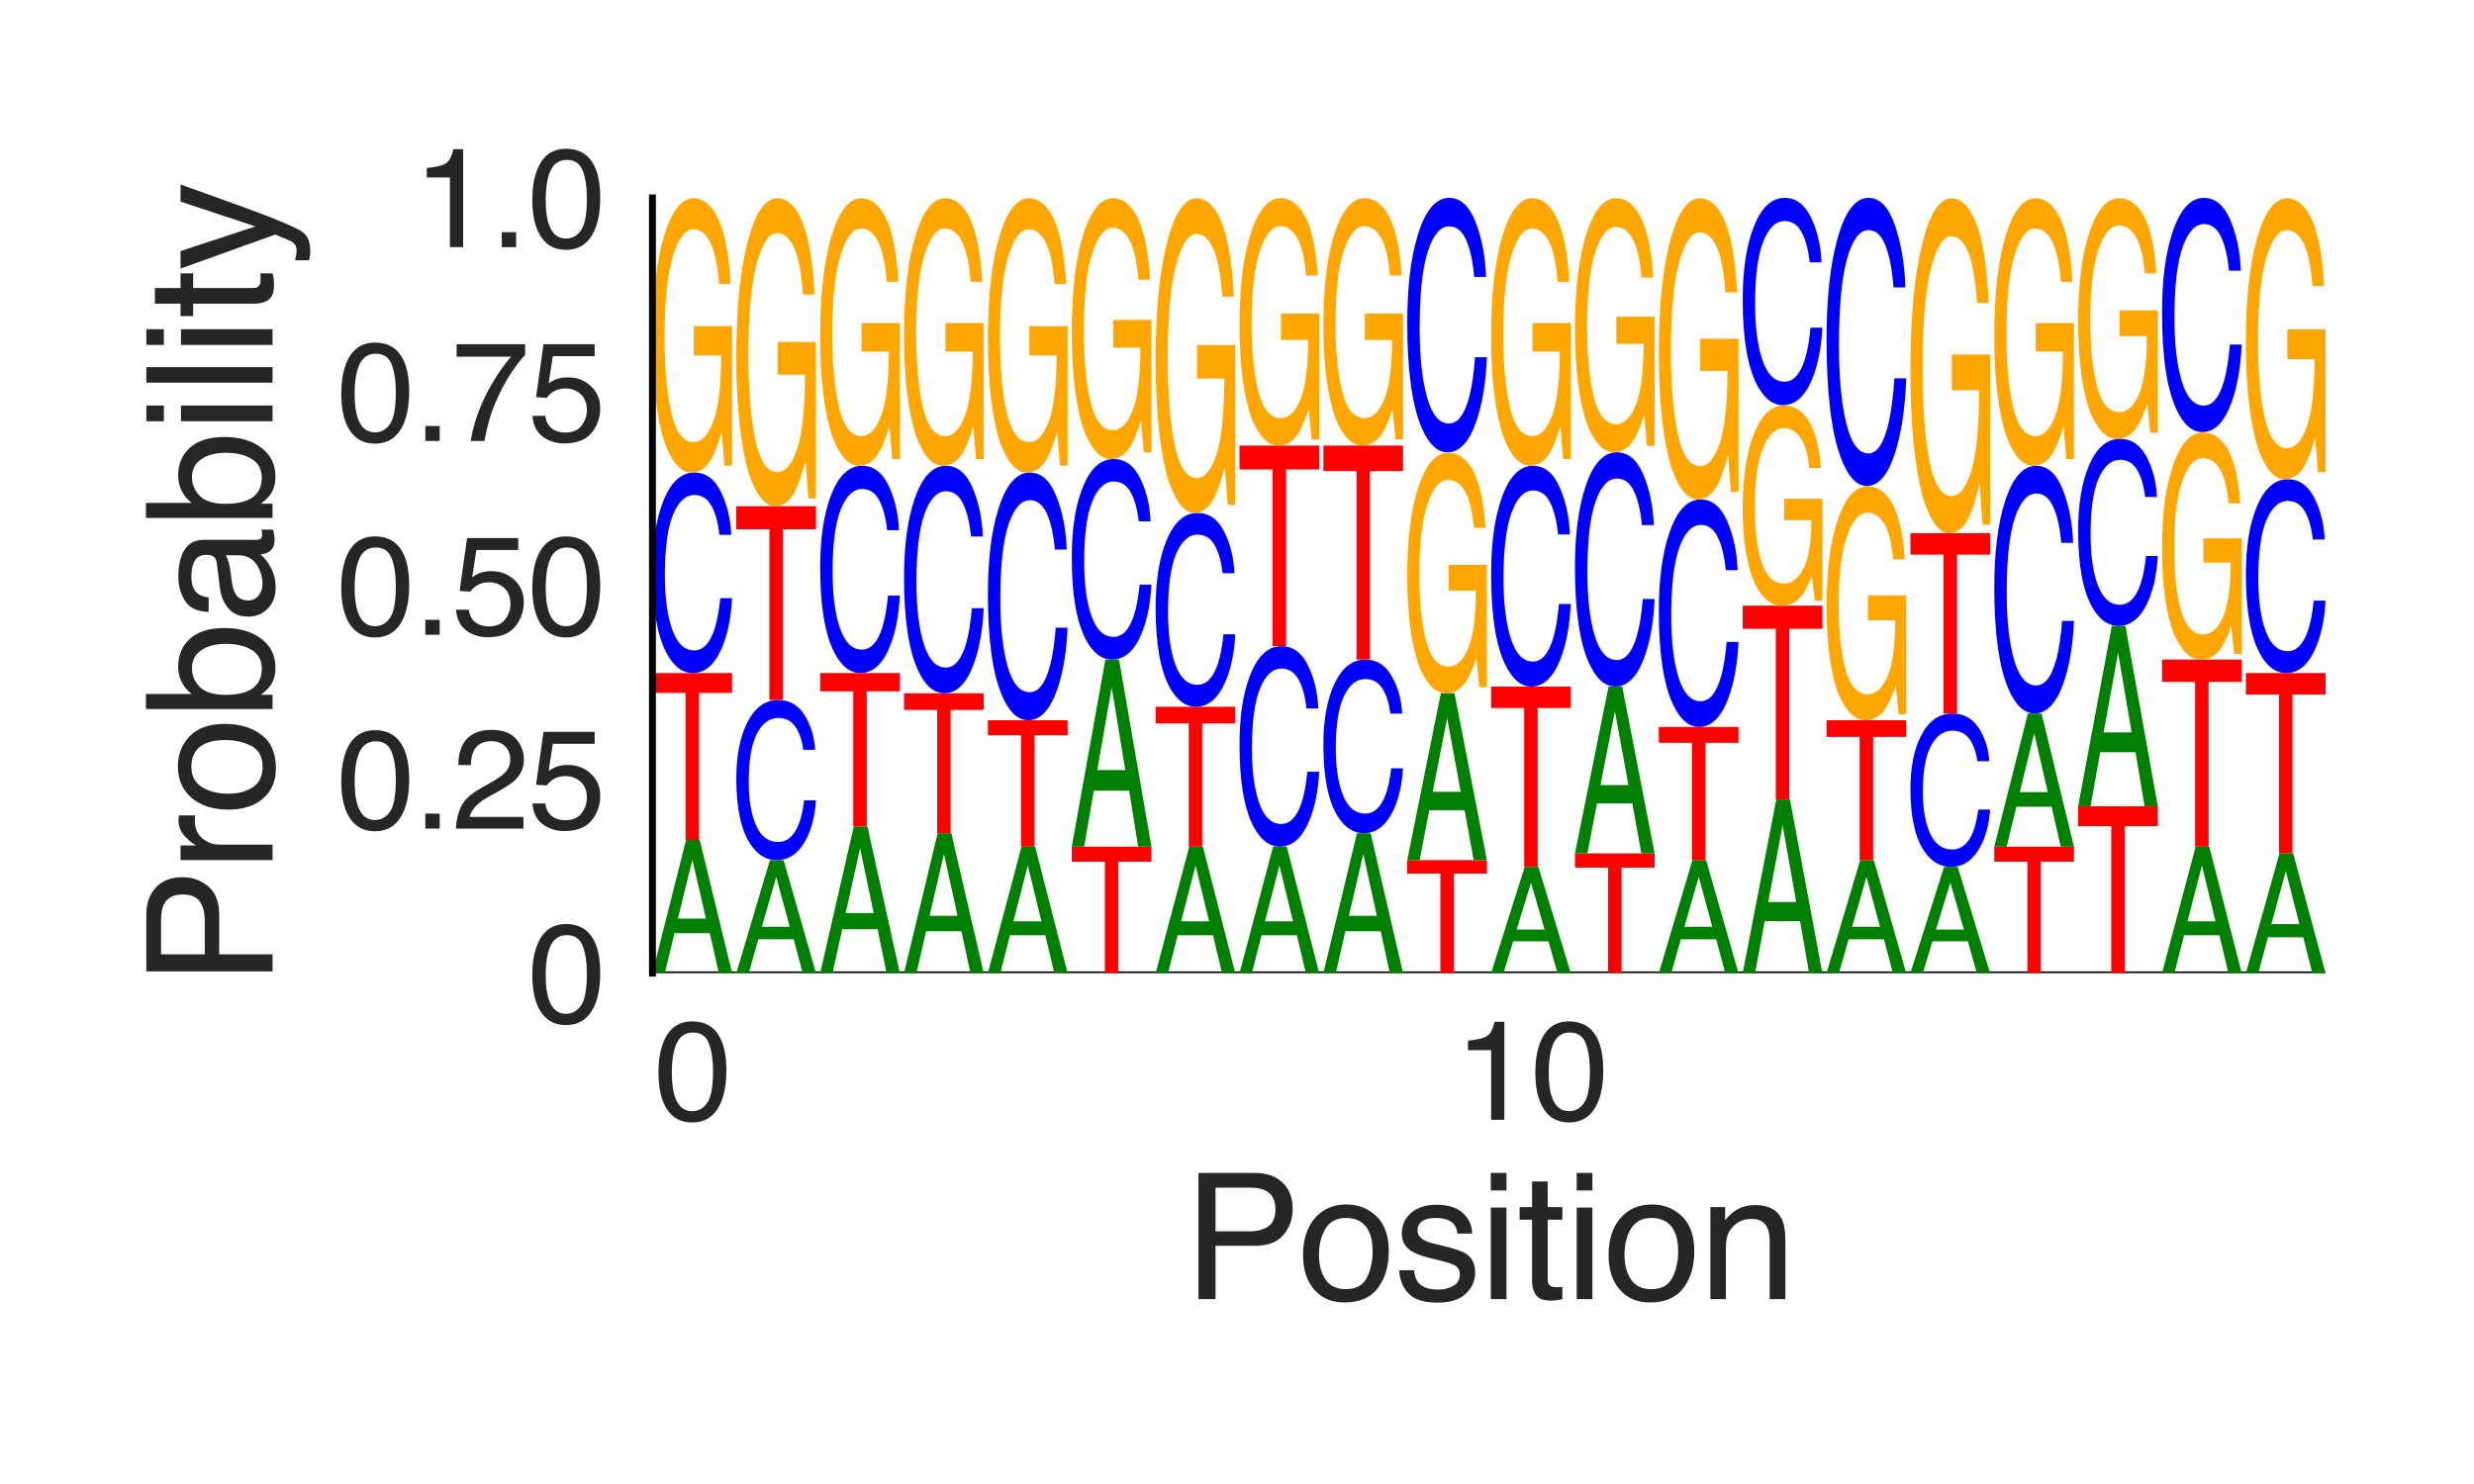 <?xml version="1.0" encoding="utf-8" standalone="no"?>
<!DOCTYPE svg PUBLIC "-//W3C//DTD SVG 1.1//EN"
  "http://www.w3.org/Graphics/SVG/1.1/DTD/svg11.dtd">
<svg height="216pt" version="1.1" viewBox="0 0 360 216" width="360pt" xmlns="http://www.w3.org/2000/svg" xmlns:xlink="http://www.w3.org/1999/xlink">
 <defs>
  <style type="text/css">*{stroke-linecap:butt;stroke-linejoin:round;}</style>
 </defs>
 <g id="figure_1">
  <g id="patch_1">
   <path d="M 0 216 
L 360 216 
L 360 0 
L 0 0 
z
" style="fill:#ffffff;"/>
  </g>
  <g id="axes_1">
   <g id="patch_2">
    <path d="M 94.94 141.64 
L 338.4 141.64 
L 338.4 28.8 
L 94.94 28.8 
z
" style="fill:#ffffff;"/>
   </g>
   <g id="line2d_1">
    <path clip-path="url(#pa271cf7aff)" d="M 94.94 141.64 
L 338.4 141.64 
" style="fill:none;stroke:#000000;stroke-linecap:round;stroke-width:0.5;"/>
   </g>
   <g id="patch_3">
    <path clip-path="url(#pa271cf7aff)" d="M 102.722 133.698 
L 100.749 125.135 
L 98.653 133.698 
L 102.722 133.698 
z
M 99.83 122.255 
L 101.819 122.255 
L 106.533 141.64 
L 104.603 141.64 
L 103.288 135.834 
L 98.149 135.834 
L 96.743 141.64 
L 94.94 141.64 
L 99.83 122.255 
z
M 100.741 122.255 
L 100.741 122.255 
z
" style="fill:#008000;"/>
   </g>
   <g id="patch_4">
    <path clip-path="url(#pa271cf7aff)" d="M 106.533 97.967 
L 106.533 100.861 
L 101.719 100.861 
L 101.719 122.255 
L 99.755 122.255 
L 99.755 100.861 
L 94.94 100.861 
L 94.94 97.967 
L 106.533 97.967 
z
" style="fill:#ff0000;"/>
   </g>
   <g id="patch_5">
    <path clip-path="url(#pa271cf7aff)" d="M 101.036 68.777 
Q 103.518 68.777 104.888 71.554 
Q 106.257 74.325 106.408 77.851 
L 104.683 77.851 
Q 104.389 75.176 103.513 73.613 
Q 102.636 72.043 101.053 72.043 
Q 99.122 72.043 97.935 74.923 
Q 96.748 77.796 96.748 83.737 
Q 96.748 88.609 97.818 91.64 
Q 98.892 94.665 101.019 94.665 
Q 102.974 94.665 103.999 91.477 
Q 104.54 89.799 104.808 87.058 
L 106.533 87.058 
Q 106.303 91.435 105.004 94.399 
Q 103.447 97.967 100.805 97.967 
Q 98.527 97.967 96.979 95.039 
Q 94.94 91.175 94.94 83.097 
Q 94.94 76.969 96.472 73.045 
Q 98.126 68.777 101.036 68.777 
z
M 100.68 68.777 
L 100.68 68.777 
z
" style="fill:#0000ff;"/>
   </g>
   <g id="patch_6">
    <path clip-path="url(#pa271cf7aff)" d="M 100.919 28.858 
Q 102.708 28.858 104.012 30.924 
Q 105.903 33.89 106.326 41.327 
L 104.626 41.327 
Q 104.314 37.17 103.338 35.27 
Q 102.362 33.369 100.875 33.369 
Q 99.114 33.369 97.909 37.327 
Q 96.704 41.277 96.704 49.102 
Q 96.704 55.862 97.696 60.109 
Q 98.691 64.356 100.936 64.356 
Q 102.655 64.356 103.783 61.381 
Q 104.911 58.398 104.936 51.73 
L 100.963 51.73 
L 100.963 47.475 
L 106.533 47.475 
L 106.533 67.769 
L 105.428 67.769 
L 105.013 62.885 
Q 104.142 65.752 103.468 66.868 
Q 102.334 68.777 100.59 68.777 
Q 98.337 68.777 96.712 64.414 
Q 94.94 58.935 94.94 49.383 
Q 94.94 39.856 96.668 34.229 
Q 98.31 28.858 100.919 28.858 
z
M 100.634 28.8 
L 100.634 28.8 
z
" style="fill:#ffa600;"/>
   </g>
   <g id="patch_7">
    <path clip-path="url(#pa271cf7aff)" d="M 114.925 134.903 
L 112.953 127.639 
L 110.856 134.903 
L 114.925 134.903 
z
M 112.033 125.197 
L 114.023 125.197 
L 118.737 141.64 
L 116.807 141.64 
L 115.491 136.715 
L 110.352 136.715 
L 108.946 141.64 
L 107.144 141.64 
L 112.033 125.197 
z
M 112.944 125.197 
L 112.944 125.197 
z
" style="fill:#008000;"/>
   </g>
   <g id="patch_8">
    <path clip-path="url(#pa271cf7aff)" d="M 113.239 101.889 
Q 115.722 101.889 117.091 104.107 
Q 118.461 106.32 118.612 109.135 
L 116.886 109.135 
Q 116.593 106.999 115.716 105.751 
Q 114.839 104.497 113.256 104.497 
Q 111.326 104.497 110.139 106.797 
Q 108.951 109.091 108.951 113.835 
Q 108.951 117.725 110.022 120.145 
Q 111.095 122.56 113.222 122.56 
Q 115.178 122.56 116.203 120.015 
Q 116.744 118.675 117.012 116.486 
L 118.737 116.486 
Q 118.506 119.981 117.208 122.348 
Q 115.651 125.197 113.009 125.197 
Q 110.731 125.197 109.182 122.859 
Q 107.144 119.774 107.144 113.324 
Q 107.144 108.431 108.675 105.298 
Q 110.329 101.889 113.239 101.889 
z
M 112.883 101.889 
L 112.883 101.889 
z
" style="fill:#0000ff;"/>
   </g>
   <g id="patch_9">
    <path clip-path="url(#pa271cf7aff)" d="M 118.737 73.679 
L 118.737 77.041 
L 113.922 77.041 
L 113.922 101.889 
L 111.958 101.889 
L 111.958 77.041 
L 107.144 77.041 
L 107.144 73.679 
L 118.737 73.679 
z
" style="fill:#ff0000;"/>
   </g>
   <g id="patch_10">
    <path clip-path="url(#pa271cf7aff)" d="M 113.123 28.865 
Q 114.911 28.865 116.216 31.184 
Q 118.107 34.514 118.53 42.863 
L 116.829 42.863 
Q 116.517 38.197 115.541 36.063 
Q 114.566 33.93 113.078 33.93 
Q 111.318 33.93 110.112 38.373 
Q 108.907 42.807 108.907 51.592 
Q 108.907 59.18 109.899 63.948 
Q 110.895 68.717 113.139 68.717 
Q 114.859 68.717 115.986 65.377 
Q 117.114 62.028 117.139 54.542 
L 113.167 54.542 
L 113.167 49.765 
L 118.737 49.765 
L 118.737 72.548 
L 117.631 72.548 
L 117.216 67.065 
Q 116.346 70.284 115.671 71.537 
Q 114.538 73.679 112.794 73.679 
Q 110.541 73.679 108.915 68.782 
Q 107.144 62.631 107.144 51.908 
Q 107.144 41.212 108.871 34.895 
Q 110.513 28.865 113.123 28.865 
z
M 112.838 28.8 
L 112.838 28.8 
z
" style="fill:#ffa600;"/>
   </g>
   <g id="patch_11">
    <path clip-path="url(#pa271cf7aff)" d="M 127.129 132.894 
L 125.156 123.465 
L 123.06 132.894 
L 127.129 132.894 
z
M 124.237 120.294 
L 126.226 120.294 
L 130.94 141.64 
L 129.01 141.64 
L 127.695 135.247 
L 122.556 135.247 
L 121.15 141.64 
L 119.347 141.64 
L 124.237 120.294 
z
M 125.148 120.294 
L 125.148 120.294 
z
" style="fill:#008000;"/>
   </g>
   <g id="patch_12">
    <path clip-path="url(#pa271cf7aff)" d="M 130.94 97.967 
L 130.94 100.627 
L 126.126 100.627 
L 126.126 120.294 
L 124.162 120.294 
L 124.162 100.627 
L 119.347 100.627 
L 119.347 97.967 
L 130.94 97.967 
z
" style="fill:#ff0000;"/>
   </g>
   <g id="patch_13">
    <path clip-path="url(#pa271cf7aff)" d="M 125.443 67.796 
Q 127.925 67.796 129.295 70.667 
Q 130.664 73.531 130.815 77.175 
L 129.09 77.175 
Q 128.796 74.411 127.92 72.794 
Q 127.043 71.172 125.46 71.172 
Q 123.529 71.172 122.342 74.149 
Q 121.155 77.119 121.155 83.259 
Q 121.155 88.295 122.225 91.428 
Q 123.299 94.554 125.426 94.554 
Q 127.381 94.554 128.406 91.259 
Q 128.947 89.524 129.215 86.691 
L 130.94 86.691 
Q 130.71 91.215 129.411 94.279 
Q 127.854 97.967 125.212 97.967 
Q 122.934 97.967 121.386 94.941 
Q 119.347 90.947 119.347 82.598 
Q 119.347 76.264 120.879 72.208 
Q 122.533 67.796 125.443 67.796 
z
M 125.087 67.796 
L 125.087 67.796 
z
" style="fill:#0000ff;"/>
   </g>
   <g id="patch_14">
    <path clip-path="url(#pa271cf7aff)" d="M 125.326 28.856 
Q 127.115 28.856 128.419 30.872 
Q 130.31 33.765 130.733 41.02 
L 129.033 41.02 
Q 128.721 36.965 127.745 35.111 
Q 126.769 33.257 125.282 33.257 
Q 123.521 33.257 122.316 37.118 
Q 121.111 40.971 121.111 48.604 
Q 121.111 55.198 122.103 59.341 
Q 123.098 63.484 125.343 63.484 
Q 127.062 63.484 128.19 60.582 
Q 129.318 57.672 129.343 51.168 
L 125.37 51.168 
L 125.37 47.016 
L 130.94 47.016 
L 130.94 66.813 
L 129.835 66.813 
L 129.42 62.049 
Q 128.549 64.846 127.875 65.934 
Q 126.741 67.796 124.997 67.796 
Q 122.744 67.796 121.119 63.54 
Q 119.347 58.196 119.347 48.878 
Q 119.347 39.585 121.075 34.096 
Q 122.717 28.856 125.326 28.856 
z
M 125.041 28.8 
L 125.041 28.8 
z
" style="fill:#ffa600;"/>
   </g>
   <g id="patch_15">
    <path clip-path="url(#pa271cf7aff)" d="M 139.332 133.296 
L 137.36 124.3 
L 135.263 133.296 
L 139.332 133.296 
z
M 136.44 121.274 
L 138.43 121.274 
L 143.144 141.64 
L 141.214 141.64 
L 139.898 135.541 
L 134.759 135.541 
L 133.353 141.64 
L 131.551 141.64 
L 136.44 121.274 
z
M 137.351 121.274 
L 137.351 121.274 
z
" style="fill:#008000;"/>
   </g>
   <g id="patch_16">
    <path clip-path="url(#pa271cf7aff)" d="M 143.144 100.909 
L 143.144 103.335 
L 138.329 103.335 
L 138.329 121.274 
L 136.365 121.274 
L 136.365 103.335 
L 131.551 103.335 
L 131.551 100.909 
L 143.144 100.909 
z
" style="fill:#ff0000;"/>
   </g>
   <g id="patch_17">
    <path clip-path="url(#pa271cf7aff)" d="M 137.646 67.796 
Q 140.129 67.796 141.498 70.946 
Q 142.868 74.09 143.019 78.09 
L 141.293 78.09 
Q 141 75.056 140.123 73.282 
Q 139.246 71.501 137.663 71.501 
Q 135.733 71.501 134.546 74.768 
Q 133.358 78.028 133.358 84.767 
Q 133.358 90.294 134.429 93.732 
Q 135.502 97.163 137.629 97.163 
Q 139.585 97.163 140.61 93.547 
Q 141.151 91.643 141.419 88.534 
L 143.144 88.534 
Q 142.913 93.499 141.615 96.861 
Q 140.058 100.909 137.416 100.909 
Q 135.138 100.909 133.589 97.587 
Q 131.551 93.204 131.551 84.041 
Q 131.551 77.09 133.082 72.638 
Q 134.736 67.796 137.646 67.796 
z
M 137.29 67.796 
L 137.29 67.796 
z
" style="fill:#0000ff;"/>
   </g>
   <g id="patch_18">
    <path clip-path="url(#pa271cf7aff)" d="M 137.53 28.856 
Q 139.318 28.856 140.623 30.872 
Q 142.514 33.765 142.937 41.02 
L 141.237 41.02 
Q 140.924 36.965 139.948 35.111 
Q 138.973 33.257 137.485 33.257 
Q 135.725 33.257 134.519 37.118 
Q 133.314 40.971 133.314 48.604 
Q 133.314 55.198 134.306 59.341 
Q 135.302 63.484 137.546 63.484 
Q 139.266 63.484 140.393 60.582 
Q 141.521 57.672 141.546 51.168 
L 137.574 51.168 
L 137.574 47.016 
L 143.144 47.016 
L 143.144 66.813 
L 142.038 66.813 
L 141.624 62.049 
Q 140.753 64.846 140.078 65.934 
Q 138.945 67.796 137.201 67.796 
Q 134.948 67.796 133.322 63.54 
Q 131.551 58.196 131.551 48.878 
Q 131.551 39.585 133.278 34.096 
Q 134.92 28.856 137.53 28.856 
z
M 137.245 28.8 
L 137.245 28.8 
z
" style="fill:#ffa600;"/>
   </g>
   <g id="patch_19">
    <path clip-path="url(#pa271cf7aff)" d="M 151.536 134.099 
L 149.563 125.97 
L 147.467 134.099 
L 151.536 134.099 
z
M 148.644 123.236 
L 150.633 123.236 
L 155.347 141.64 
L 153.418 141.64 
L 152.102 136.128 
L 146.963 136.128 
L 145.557 141.64 
L 143.754 141.64 
L 148.644 123.236 
z
M 149.555 123.236 
L 149.555 123.236 
z
" style="fill:#008000;"/>
   </g>
   <g id="patch_20">
    <path clip-path="url(#pa271cf7aff)" d="M 155.347 104.831 
L 155.347 107.024 
L 150.533 107.024 
L 150.533 123.236 
L 148.569 123.236 
L 148.569 107.024 
L 143.754 107.024 
L 143.754 104.831 
L 155.347 104.831 
z
" style="fill:#ff0000;"/>
   </g>
   <g id="patch_21">
    <path clip-path="url(#pa271cf7aff)" d="M 149.85 68.777 
Q 152.332 68.777 153.702 72.207 
Q 155.071 75.63 155.222 79.985 
L 153.497 79.985 
Q 153.204 76.681 152.327 74.75 
Q 151.45 72.811 149.867 72.811 
Q 147.936 72.811 146.749 76.368 
Q 145.562 79.917 145.562 87.255 
Q 145.562 93.273 146.632 97.016 
Q 147.706 100.752 149.833 100.752 
Q 151.789 100.752 152.813 96.815 
Q 153.354 94.742 153.622 91.356 
L 155.347 91.356 
Q 155.117 96.763 153.818 100.424 
Q 152.261 104.831 149.619 104.831 
Q 147.341 104.831 145.793 101.215 
Q 143.754 96.442 143.754 86.465 
Q 143.754 78.896 145.286 74.049 
Q 146.94 68.777 149.85 68.777 
z
M 149.494 68.777 
L 149.494 68.777 
z
" style="fill:#0000ff;"/>
   </g>
   <g id="patch_22">
    <path clip-path="url(#pa271cf7aff)" d="M 149.733 28.858 
Q 151.522 28.858 152.826 30.924 
Q 154.717 33.89 155.14 41.327 
L 153.44 41.327 
Q 153.128 37.17 152.152 35.27 
Q 151.176 33.369 149.689 33.369 
Q 147.928 33.369 146.723 37.327 
Q 145.518 41.277 145.518 49.102 
Q 145.518 55.862 146.51 60.109 
Q 147.505 64.356 149.75 64.356 
Q 151.469 64.356 152.597 61.381 
Q 153.725 58.398 153.75 51.73 
L 149.777 51.73 
L 149.777 47.475 
L 155.347 47.475 
L 155.347 67.769 
L 154.242 67.769 
L 153.827 62.885 
Q 152.956 65.752 152.282 66.868 
Q 151.148 68.777 149.404 68.777 
Q 147.151 68.777 145.526 64.414 
Q 143.754 58.935 143.754 49.383 
Q 143.754 39.856 145.482 34.229 
Q 147.124 28.858 149.733 28.858 
z
M 149.448 28.8 
L 149.448 28.8 
z
" style="fill:#ffa600;"/>
   </g>
   <g id="patch_23">
    <path clip-path="url(#pa271cf7aff)" d="M 167.551 123.236 
L 167.551 125.428 
L 162.736 125.428 
L 162.736 141.64 
L 160.772 141.64 
L 160.772 125.428 
L 155.958 125.428 
L 155.958 123.236 
L 167.551 123.236 
z
" style="fill:#ff0000;"/>
   </g>
   <g id="patch_24">
    <path clip-path="url(#pa271cf7aff)" d="M 163.739 112.079 
L 161.767 100.051 
L 159.67 112.079 
L 163.739 112.079 
z
M 160.847 96.006 
L 162.837 96.006 
L 167.551 123.236 
L 165.621 123.236 
L 164.305 115.08 
L 159.166 115.08 
L 157.76 123.236 
L 155.958 123.236 
L 160.847 96.006 
z
M 161.758 96.006 
L 161.758 96.006 
z
" style="fill:#008000;"/>
   </g>
   <g id="patch_25">
    <path clip-path="url(#pa271cf7aff)" d="M 162.053 66.816 
Q 164.536 66.816 165.905 69.593 
Q 167.275 72.364 167.426 75.89 
L 165.7 75.89 
Q 165.407 73.215 164.53 71.651 
Q 163.653 70.082 162.07 70.082 
Q 160.14 70.082 158.953 72.962 
Q 157.765 75.835 157.765 81.776 
Q 157.765 86.648 158.836 89.679 
Q 159.909 92.704 162.036 92.704 
Q 163.992 92.704 165.017 89.516 
Q 165.558 87.838 165.826 85.097 
L 167.551 85.097 
Q 167.32 89.474 166.022 92.438 
Q 164.465 96.006 161.823 96.006 
Q 159.545 96.006 157.996 93.078 
Q 155.958 89.214 155.958 81.136 
Q 155.958 75.008 157.489 71.084 
Q 159.143 66.816 162.053 66.816 
z
M 161.697 66.816 
L 161.697 66.816 
z
" style="fill:#0000ff;"/>
   </g>
   <g id="patch_26">
    <path clip-path="url(#pa271cf7aff)" d="M 161.937 28.855 
Q 163.725 28.855 165.03 30.819 
Q 166.921 33.64 167.344 40.712 
L 165.644 40.712 
Q 165.331 36.76 164.355 34.953 
Q 163.38 33.145 161.892 33.145 
Q 160.132 33.145 158.926 36.909 
Q 157.721 40.665 157.721 48.106 
Q 157.721 54.534 158.714 58.573 
Q 159.709 62.612 161.953 62.612 
Q 163.673 62.612 164.8 59.783 
Q 165.928 56.946 165.953 50.605 
L 161.981 50.605 
L 161.981 46.558 
L 167.551 46.558 
L 167.551 65.857 
L 166.445 65.857 
L 166.031 61.213 
Q 165.16 63.94 164.485 65 
Q 163.352 66.816 161.608 66.816 
Q 159.355 66.816 157.729 62.667 
Q 155.958 57.457 155.958 48.374 
Q 155.958 39.314 157.685 33.963 
Q 159.327 28.855 161.937 28.855 
z
M 161.652 28.8 
L 161.652 28.8 
z
" style="fill:#ffa600;"/>
   </g>
   <g id="patch_27">
    <path clip-path="url(#pa271cf7aff)" d="M 175.943 134.099 
L 173.97 125.97 
L 171.874 134.099 
L 175.943 134.099 
z
M 173.051 123.236 
L 175.04 123.236 
L 179.754 141.64 
L 177.825 141.64 
L 176.509 136.128 
L 171.37 136.128 
L 169.964 141.64 
L 168.161 141.64 
L 173.051 123.236 
z
M 173.962 123.236 
L 173.962 123.236 
z
" style="fill:#008000;"/>
   </g>
   <g id="patch_28">
    <path clip-path="url(#pa271cf7aff)" d="M 179.754 102.87 
L 179.754 105.297 
L 174.94 105.297 
L 174.94 123.236 
L 172.976 123.236 
L 172.976 105.297 
L 168.161 105.297 
L 168.161 102.87 
L 179.754 102.87 
z
" style="fill:#ff0000;"/>
   </g>
   <g id="patch_29">
    <path clip-path="url(#pa271cf7aff)" d="M 174.257 74.66 
Q 176.739 74.66 178.109 77.344 
Q 179.478 80.022 179.629 83.429 
L 177.904 83.429 
Q 177.611 80.845 176.734 79.334 
Q 175.857 77.817 174.274 77.817 
Q 172.343 77.817 171.156 80.6 
Q 169.969 83.377 169.969 89.118 
Q 169.969 93.827 171.039 96.755 
Q 172.113 99.679 174.24 99.679 
Q 176.196 99.679 177.22 96.598 
Q 177.761 94.976 178.029 92.327 
L 179.754 92.327 
Q 179.524 96.557 178.226 99.422 
Q 176.668 102.87 174.026 102.87 
Q 171.748 102.87 170.2 100.04 
Q 168.161 96.306 168.161 88.5 
Q 168.161 82.578 169.693 78.785 
Q 171.347 74.66 174.257 74.66 
z
M 173.901 74.66 
L 173.901 74.66 
z
" style="fill:#0000ff;"/>
   </g>
   <g id="patch_30">
    <path clip-path="url(#pa271cf7aff)" d="M 174.14 28.866 
Q 175.929 28.866 177.233 31.236 
Q 179.124 34.639 179.547 43.17 
L 177.847 43.17 
Q 177.535 38.402 176.559 36.222 
Q 175.583 34.042 174.096 34.042 
Q 172.335 34.042 171.13 38.582 
Q 169.925 43.113 169.925 52.09 
Q 169.925 59.844 170.917 64.716 
Q 171.912 69.589 174.157 69.589 
Q 175.876 69.589 177.004 66.176 
Q 178.132 62.754 178.157 55.105 
L 174.184 55.105 
L 174.184 50.223 
L 179.754 50.223 
L 179.754 73.504 
L 178.649 73.504 
L 178.234 67.901 
Q 177.363 71.191 176.689 72.47 
Q 175.555 74.66 173.811 74.66 
Q 171.558 74.66 169.933 69.655 
Q 168.161 63.37 168.161 52.413 
Q 168.161 41.483 169.889 35.028 
Q 171.531 28.866 174.14 28.866 
z
M 173.855 28.8 
L 173.855 28.8 
z
" style="fill:#ffa600;"/>
   </g>
   <g id="patch_31">
    <path clip-path="url(#pa271cf7aff)" d="M 188.146 134.099 
L 186.174 125.97 
L 184.077 134.099 
L 188.146 134.099 
z
M 185.254 123.236 
L 187.244 123.236 
L 191.958 141.64 
L 190.028 141.64 
L 188.712 136.128 
L 183.573 136.128 
L 182.167 141.64 
L 180.365 141.64 
L 185.254 123.236 
z
M 186.165 123.236 
L 186.165 123.236 
z
" style="fill:#008000;"/>
   </g>
   <g id="patch_32">
    <path clip-path="url(#pa271cf7aff)" d="M 186.46 94.045 
Q 188.943 94.045 190.312 96.822 
Q 191.682 99.593 191.833 103.119 
L 190.107 103.119 
Q 189.814 100.445 188.937 98.881 
Q 188.06 97.311 186.477 97.311 
Q 184.547 97.311 183.36 100.191 
Q 182.172 103.065 182.172 109.006 
Q 182.172 113.878 183.243 116.908 
Q 184.316 119.933 186.443 119.933 
Q 188.399 119.933 189.424 116.745 
Q 189.965 115.067 190.233 112.326 
L 191.958 112.326 
Q 191.727 116.703 190.429 119.668 
Q 188.872 123.236 186.23 123.236 
Q 183.952 123.236 182.403 120.307 
Q 180.365 116.444 180.365 108.366 
Q 180.365 102.238 181.896 98.313 
Q 183.55 94.045 186.46 94.045 
z
M 186.104 94.045 
L 186.104 94.045 
z
" style="fill:#0000ff;"/>
   </g>
   <g id="patch_33">
    <path clip-path="url(#pa271cf7aff)" d="M 191.958 64.854 
L 191.958 68.332 
L 187.143 68.332 
L 187.143 94.045 
L 185.179 94.045 
L 185.179 68.332 
L 180.365 68.332 
L 180.365 64.854 
L 191.958 64.854 
z
" style="fill:#ff0000;"/>
   </g>
   <g id="patch_34">
    <path clip-path="url(#pa271cf7aff)" d="M 186.344 28.852 
Q 188.132 28.852 189.437 30.715 
Q 191.328 33.391 191.751 40.098 
L 190.051 40.098 
Q 189.738 36.349 188.762 34.635 
Q 187.787 32.921 186.299 32.921 
Q 184.539 32.921 183.333 36.491 
Q 182.128 40.053 182.128 47.11 
Q 182.128 53.206 183.121 57.037 
Q 184.116 60.867 186.36 60.867 
Q 188.08 60.867 189.207 58.185 
Q 190.335 55.494 190.36 49.48 
L 186.388 49.48 
L 186.388 45.642 
L 191.958 45.642 
L 191.958 63.945 
L 190.852 63.945 
L 190.438 59.541 
Q 189.567 62.127 188.892 63.133 
Q 187.759 64.854 186.015 64.854 
Q 183.762 64.854 182.136 60.92 
Q 180.365 55.979 180.365 47.364 
Q 180.365 38.771 182.092 33.696 
Q 183.734 28.852 186.344 28.852 
z
M 186.059 28.8 
L 186.059 28.8 
z
" style="fill:#ffa600;"/>
   </g>
   <g id="patch_35">
    <path clip-path="url(#pa271cf7aff)" d="M 200.35 133.296 
L 198.377 124.3 
L 196.281 133.296 
L 200.35 133.296 
z
M 197.458 121.274 
L 199.447 121.274 
L 204.161 141.64 
L 202.232 141.64 
L 200.916 135.541 
L 195.777 135.541 
L 194.371 141.64 
L 192.568 141.64 
L 197.458 121.274 
z
M 198.369 121.274 
L 198.369 121.274 
z
" style="fill:#008000;"/>
   </g>
   <g id="patch_36">
    <path clip-path="url(#pa271cf7aff)" d="M 198.664 96.006 
Q 201.146 96.006 202.516 98.41 
Q 203.885 100.809 204.036 103.861 
L 202.311 103.861 
Q 202.018 101.546 201.141 100.192 
Q 200.264 98.833 198.681 98.833 
Q 196.75 98.833 195.563 101.326 
Q 194.376 103.814 194.376 108.956 
Q 194.376 113.174 195.446 115.797 
Q 196.52 118.416 198.647 118.416 
Q 200.603 118.416 201.627 115.656 
Q 202.168 114.204 202.436 111.831 
L 204.161 111.831 
Q 203.931 115.62 202.633 118.186 
Q 201.075 121.274 198.433 121.274 
Q 196.155 121.274 194.607 118.74 
Q 192.568 115.395 192.568 108.403 
Q 192.568 103.098 194.1 99.701 
Q 195.754 96.006 198.664 96.006 
z
M 198.308 96.006 
L 198.308 96.006 
z
" style="fill:#0000ff;"/>
   </g>
   <g id="patch_37">
    <path clip-path="url(#pa271cf7aff)" d="M 204.161 64.854 
L 204.161 68.566 
L 199.347 68.566 
L 199.347 96.006 
L 197.383 96.006 
L 197.383 68.566 
L 192.568 68.566 
L 192.568 64.854 
L 204.161 64.854 
z
" style="fill:#ff0000;"/>
   </g>
   <g id="patch_38">
    <path clip-path="url(#pa271cf7aff)" d="M 198.547 28.852 
Q 200.336 28.852 201.64 30.715 
Q 203.531 33.391 203.954 40.098 
L 202.254 40.098 
Q 201.942 36.349 200.966 34.635 
Q 199.99 32.921 198.503 32.921 
Q 196.742 32.921 195.537 36.491 
Q 194.332 40.053 194.332 47.11 
Q 194.332 53.206 195.324 57.037 
Q 196.319 60.867 198.564 60.867 
Q 200.283 60.867 201.411 58.185 
Q 202.539 55.494 202.564 49.48 
L 198.591 49.48 
L 198.591 45.642 
L 204.161 45.642 
L 204.161 63.945 
L 203.056 63.945 
L 202.641 59.541 
Q 201.77 62.127 201.096 63.133 
Q 199.962 64.854 198.218 64.854 
Q 195.965 64.854 194.34 60.92 
Q 192.568 55.979 192.568 47.364 
Q 192.568 38.771 194.296 33.696 
Q 195.938 28.852 198.547 28.852 
z
M 198.262 28.8 
L 198.262 28.8 
z
" style="fill:#ffa600;"/>
   </g>
   <g id="patch_39">
    <path clip-path="url(#pa271cf7aff)" d="M 216.365 125.197 
L 216.365 127.156 
L 211.55 127.156 
L 211.55 141.64 
L 209.586 141.64 
L 209.586 127.156 
L 204.772 127.156 
L 204.772 125.197 
L 216.365 125.197 
z
" style="fill:#ff0000;"/>
   </g>
   <g id="patch_40">
    <path clip-path="url(#pa271cf7aff)" d="M 212.553 115.246 
L 210.581 104.517 
L 208.484 115.246 
L 212.553 115.246 
z
M 209.661 100.909 
L 211.651 100.909 
L 216.365 125.197 
L 214.435 125.197 
L 213.119 117.923 
L 207.98 117.923 
L 206.574 125.197 
L 204.772 125.197 
L 209.661 100.909 
z
M 210.572 100.909 
L 210.572 100.909 
z
" style="fill:#008000;"/>
   </g>
   <g id="patch_41">
    <path clip-path="url(#pa271cf7aff)" d="M 210.751 65.886 
Q 212.539 65.886 213.844 67.698 
Q 215.735 70.301 216.158 76.826 
L 214.458 76.826 
Q 214.145 73.179 213.169 71.512 
Q 212.194 69.844 210.706 69.844 
Q 208.946 69.844 207.74 73.317 
Q 206.535 76.782 206.535 83.647 
Q 206.535 89.578 207.528 93.304 
Q 208.523 97.03 210.767 97.03 
Q 212.487 97.03 213.614 94.42 
Q 214.742 91.803 214.767 85.953 
L 210.795 85.953 
L 210.795 82.219 
L 216.365 82.219 
L 216.365 100.024 
L 215.259 100.024 
L 214.845 95.74 
Q 213.974 98.256 213.299 99.234 
Q 212.166 100.909 210.422 100.909 
Q 208.169 100.909 206.543 97.081 
Q 204.772 92.275 204.772 83.894 
Q 204.772 75.535 206.499 70.598 
Q 208.141 65.886 210.751 65.886 
z
M 210.466 65.835 
L 210.466 65.835 
z
" style="fill:#ffa600;"/>
   </g>
   <g id="patch_42">
    <path clip-path="url(#pa271cf7aff)" d="M 210.867 28.8 
Q 213.35 28.8 214.719 32.323 
Q 216.089 35.839 216.24 40.313 
L 214.514 40.313 
Q 214.221 36.919 213.344 34.935 
Q 212.467 32.944 210.884 32.944 
Q 208.954 32.944 207.767 36.598 
Q 206.579 40.244 206.579 47.781 
Q 206.579 53.962 207.65 57.808 
Q 208.723 61.645 210.85 61.645 
Q 212.806 61.645 213.831 57.601 
Q 214.372 55.471 214.64 51.994 
L 216.365 51.994 
Q 216.134 57.547 214.836 61.308 
Q 213.279 65.835 210.637 65.835 
Q 208.359 65.835 206.81 62.12 
Q 204.772 57.218 204.772 46.969 
Q 204.772 39.194 206.303 34.215 
Q 207.957 28.8 210.867 28.8 
z
M 210.511 28.8 
L 210.511 28.8 
z
" style="fill:#0000ff;"/>
   </g>
   <g id="patch_43">
    <path clip-path="url(#pa271cf7aff)" d="M 224.757 135.305 
L 222.784 128.474 
L 220.688 135.305 
L 224.757 135.305 
z
M 221.865 126.177 
L 223.854 126.177 
L 228.568 141.64 
L 226.639 141.64 
L 225.323 137.009 
L 220.184 137.009 
L 218.778 141.64 
L 216.975 141.64 
L 221.865 126.177 
z
M 222.776 126.177 
L 222.776 126.177 
z
" style="fill:#008000;"/>
   </g>
   <g id="patch_44">
    <path clip-path="url(#pa271cf7aff)" d="M 228.568 99.928 
L 228.568 103.056 
L 223.754 103.056 
L 223.754 126.177 
L 221.79 126.177 
L 221.79 103.056 
L 216.975 103.056 
L 216.975 99.928 
L 228.568 99.928 
z
" style="fill:#ff0000;"/>
   </g>
   <g id="patch_45">
    <path clip-path="url(#pa271cf7aff)" d="M 223.071 67.796 
Q 225.553 67.796 226.923 70.853 
Q 228.292 73.904 228.443 77.785 
L 226.718 77.785 
Q 226.425 74.841 225.548 73.119 
Q 224.671 71.391 223.088 71.391 
Q 221.157 71.391 219.97 74.562 
Q 218.783 77.725 218.783 84.264 
Q 218.783 89.627 219.853 92.964 
Q 220.927 96.293 223.054 96.293 
Q 225.01 96.293 226.035 92.784 
Q 226.575 90.937 226.843 87.919 
L 228.568 87.919 
Q 228.338 92.738 227.04 96.001 
Q 225.482 99.928 222.84 99.928 
Q 220.562 99.928 219.014 96.705 
Q 216.975 92.452 216.975 83.56 
Q 216.975 76.814 218.507 72.495 
Q 220.161 67.796 223.071 67.796 
z
M 222.715 67.796 
L 222.715 67.796 
z
" style="fill:#0000ff;"/>
   </g>
   <g id="patch_46">
    <path clip-path="url(#pa271cf7aff)" d="M 222.954 28.856 
Q 224.743 28.856 226.047 30.872 
Q 227.938 33.765 228.361 41.02 
L 226.661 41.02 
Q 226.349 36.965 225.373 35.111 
Q 224.397 33.257 222.91 33.257 
Q 221.149 33.257 219.944 37.118 
Q 218.739 40.971 218.739 48.604 
Q 218.739 55.198 219.731 59.341 
Q 220.726 63.484 222.971 63.484 
Q 224.69 63.484 225.818 60.582 
Q 226.946 57.672 226.971 51.168 
L 222.998 51.168 
L 222.998 47.016 
L 228.568 47.016 
L 228.568 66.813 
L 227.463 66.813 
L 227.048 62.049 
Q 226.177 64.846 225.503 65.934 
Q 224.369 67.796 222.625 67.796 
Q 220.372 67.796 218.747 63.54 
Q 216.975 58.196 216.975 48.878 
Q 216.975 39.585 218.703 34.096 
Q 220.345 28.856 222.954 28.856 
z
M 222.669 28.8 
L 222.669 28.8 
z
" style="fill:#ffa600;"/>
   </g>
   <g id="patch_47">
    <path clip-path="url(#pa271cf7aff)" d="M 240.772 124.216 
L 240.772 126.292 
L 235.957 126.292 
L 235.957 141.64 
L 233.993 141.64 
L 233.993 126.292 
L 229.179 126.292 
L 229.179 124.216 
L 240.772 124.216 
z
" style="fill:#ff0000;"/>
   </g>
   <g id="patch_48">
    <path clip-path="url(#pa271cf7aff)" d="M 236.96 114.265 
L 234.988 103.536 
L 232.891 114.265 
L 236.96 114.265 
z
M 234.068 99.928 
L 236.058 99.928 
L 240.772 124.216 
L 238.842 124.216 
L 237.526 116.942 
L 232.387 116.942 
L 230.981 124.216 
L 229.179 124.216 
L 234.068 99.928 
z
M 234.98 99.928 
L 234.98 99.928 
z
" style="fill:#008000;"/>
   </g>
   <g id="patch_49">
    <path clip-path="url(#pa271cf7aff)" d="M 235.274 65.835 
Q 237.757 65.835 239.126 69.079 
Q 240.496 72.315 240.647 76.433 
L 238.921 76.433 
Q 238.628 73.309 237.751 71.483 
Q 236.874 69.65 235.291 69.65 
Q 233.361 69.65 232.174 73.013 
Q 230.986 76.37 230.986 83.308 
Q 230.986 88.999 232.057 92.539 
Q 233.13 96.071 235.257 96.071 
Q 237.213 96.071 238.238 92.348 
Q 238.779 90.388 239.047 87.187 
L 240.772 87.187 
Q 240.541 92.299 239.243 95.761 
Q 237.686 99.928 235.044 99.928 
Q 232.766 99.928 231.217 96.508 
Q 229.179 91.996 229.179 82.561 
Q 229.179 75.404 230.71 70.82 
Q 232.364 65.835 235.274 65.835 
z
M 234.918 65.835 
L 234.918 65.835 
z
" style="fill:#0000ff;"/>
   </g>
   <g id="patch_50">
    <path clip-path="url(#pa271cf7aff)" d="M 235.158 28.854 
Q 236.946 28.854 238.251 30.767 
Q 240.142 33.515 240.565 40.405 
L 238.865 40.405 
Q 238.552 36.555 237.576 34.794 
Q 236.601 33.033 235.113 33.033 
Q 233.353 33.033 232.147 36.7 
Q 230.942 40.359 230.942 47.608 
Q 230.942 53.87 231.935 57.805 
Q 232.93 61.74 235.174 61.74 
Q 236.894 61.74 238.021 58.984 
Q 239.149 56.22 239.174 50.043 
L 235.202 50.043 
L 235.202 46.1 
L 240.772 46.1 
L 240.772 64.901 
L 239.666 64.901 
L 239.252 60.377 
Q 238.381 63.033 237.706 64.067 
Q 236.573 65.835 234.829 65.835 
Q 232.576 65.835 230.95 61.793 
Q 229.179 56.718 229.179 47.869 
Q 229.179 39.042 230.906 33.829 
Q 232.548 28.854 235.158 28.854 
z
M 234.873 28.8 
L 234.873 28.8 
z
" style="fill:#ffa600;"/>
   </g>
   <g id="patch_51">
    <path clip-path="url(#pa271cf7aff)" d="M 249.164 134.903 
L 247.192 127.639 
L 245.095 134.903 
L 249.164 134.903 
z
M 246.272 125.197 
L 248.261 125.197 
L 252.975 141.64 
L 251.046 141.64 
L 249.73 136.715 
L 244.591 136.715 
L 243.185 141.64 
L 241.382 141.64 
L 246.272 125.197 
z
M 247.183 125.197 
L 247.183 125.197 
z
" style="fill:#008000;"/>
   </g>
   <g id="patch_52">
    <path clip-path="url(#pa271cf7aff)" d="M 252.975 105.812 
L 252.975 108.121 
L 248.161 108.121 
L 248.161 125.197 
L 246.197 125.197 
L 246.197 108.121 
L 241.382 108.121 
L 241.382 105.812 
L 252.975 105.812 
z
" style="fill:#ff0000;"/>
   </g>
   <g id="patch_53">
    <path clip-path="url(#pa271cf7aff)" d="M 247.478 72.699 
Q 249.96 72.699 251.33 75.849 
Q 252.699 78.993 252.85 82.992 
L 251.125 82.992 
Q 250.832 79.958 249.955 78.185 
Q 249.078 76.404 247.495 76.404 
Q 245.564 76.404 244.377 79.671 
Q 243.19 82.931 243.19 89.67 
Q 243.19 95.196 244.261 98.634 
Q 245.334 102.066 247.461 102.066 
Q 249.417 102.066 250.442 98.45 
Q 250.982 96.546 251.25 93.436 
L 252.975 93.436 
Q 252.745 98.402 251.447 101.764 
Q 249.889 105.812 247.247 105.812 
Q 244.969 105.812 243.421 102.49 
Q 241.382 98.107 241.382 88.944 
Q 241.382 81.992 242.914 77.541 
Q 244.568 72.699 247.478 72.699 
z
M 247.122 72.699 
L 247.122 72.699 
z
" style="fill:#0000ff;"/>
   </g>
   <g id="patch_54">
    <path clip-path="url(#pa271cf7aff)" d="M 247.361 28.864 
Q 249.15 28.864 250.454 31.132 
Q 252.345 34.389 252.768 42.556 
L 251.068 42.556 
Q 250.756 37.992 249.78 35.905 
Q 248.804 33.818 247.317 33.818 
Q 245.556 33.818 244.351 38.164 
Q 243.146 42.501 243.146 51.094 
Q 243.146 58.517 244.138 63.181 
Q 245.133 67.844 247.378 67.844 
Q 249.097 67.844 250.225 64.578 
Q 251.353 61.302 251.378 53.98 
L 247.405 53.98 
L 247.405 49.307 
L 252.975 49.307 
L 252.975 71.592 
L 251.87 71.592 
L 251.455 66.229 
Q 250.584 69.378 249.91 70.603 
Q 248.777 72.699 247.032 72.699 
Q 244.779 72.699 243.154 67.908 
Q 241.382 61.892 241.382 51.403 
Q 241.382 40.941 243.11 34.761 
Q 244.752 28.864 247.361 28.864 
z
M 247.076 28.8 
L 247.076 28.8 
z
" style="fill:#ffa600;"/>
   </g>
   <g id="patch_55">
    <path clip-path="url(#pa271cf7aff)" d="M 261.367 131.287 
L 259.395 120.125 
L 257.298 131.287 
L 261.367 131.287 
z
M 258.475 116.372 
L 260.465 116.372 
L 265.179 141.64 
L 263.249 141.64 
L 261.933 134.072 
L 256.795 134.072 
L 255.388 141.64 
L 253.586 141.64 
L 258.475 116.372 
z
M 259.387 116.372 
L 259.387 116.372 
z
" style="fill:#008000;"/>
   </g>
   <g id="patch_56">
    <path clip-path="url(#pa271cf7aff)" d="M 265.179 88.162 
L 265.179 91.523 
L 260.364 91.523 
L 260.364 116.372 
L 258.4 116.372 
L 258.4 91.523 
L 253.586 91.523 
L 253.586 88.162 
L 265.179 88.162 
z
" style="fill:#ff0000;"/>
   </g>
   <g id="patch_57">
    <path clip-path="url(#pa271cf7aff)" d="M 259.565 59.013 
Q 261.353 59.013 262.658 60.522 
Q 264.549 62.688 264.972 68.118 
L 263.272 68.118 
Q 262.959 65.083 261.983 63.695 
Q 261.008 62.308 259.52 62.308 
Q 257.76 62.308 256.554 65.198 
Q 255.349 68.082 255.349 73.796 
Q 255.349 78.731 256.342 81.832 
Q 257.337 84.934 259.581 84.934 
Q 261.301 84.934 262.429 82.762 
Q 263.556 80.583 263.581 75.714 
L 259.609 75.714 
L 259.609 72.607 
L 265.179 72.607 
L 265.179 87.426 
L 264.073 87.426 
L 263.659 83.86 
Q 262.788 85.953 262.113 86.768 
Q 260.98 88.162 259.236 88.162 
Q 256.983 88.162 255.358 84.976 
Q 253.586 80.976 253.586 74.001 
Q 253.586 67.044 255.313 62.935 
Q 256.955 59.013 259.565 59.013 
z
M 259.28 58.971 
L 259.28 58.971 
z
" style="fill:#ffa600;"/>
   </g>
   <g id="patch_58">
    <path clip-path="url(#pa271cf7aff)" d="M 259.681 28.8 
Q 262.164 28.8 263.533 31.67 
Q 264.903 34.535 265.054 38.179 
L 263.328 38.179 
Q 263.035 35.415 262.158 33.798 
Q 261.281 32.176 259.698 32.176 
Q 257.768 32.176 256.581 35.152 
Q 255.394 38.123 255.394 44.263 
Q 255.394 49.299 256.464 52.431 
Q 257.537 55.558 259.664 55.558 
Q 261.62 55.558 262.645 52.263 
Q 263.186 50.528 263.454 47.695 
L 265.179 47.695 
Q 264.948 52.219 263.65 55.283 
Q 262.093 58.971 259.451 58.971 
Q 257.173 58.971 255.624 55.945 
Q 253.586 51.951 253.586 43.602 
Q 253.586 37.268 255.117 33.212 
Q 256.772 28.8 259.681 28.8 
z
M 259.325 28.8 
L 259.325 28.8 
z
" style="fill:#0000ff;"/>
   </g>
   <g id="patch_59">
    <path clip-path="url(#pa271cf7aff)" d="M 273.571 134.903 
L 271.599 127.639 
L 269.502 134.903 
L 273.571 134.903 
z
M 270.679 125.197 
L 272.668 125.197 
L 277.382 141.64 
L 275.453 141.64 
L 274.137 136.715 
L 268.998 136.715 
L 267.592 141.64 
L 265.789 141.64 
L 270.679 125.197 
z
M 271.59 125.197 
L 271.59 125.197 
z
" style="fill:#008000;"/>
   </g>
   <g id="patch_60">
    <path clip-path="url(#pa271cf7aff)" d="M 277.382 104.831 
L 277.382 107.258 
L 272.568 107.258 
L 272.568 125.197 
L 270.604 125.197 
L 270.604 107.258 
L 265.789 107.258 
L 265.789 104.831 
L 277.382 104.831 
z
" style="fill:#ff0000;"/>
   </g>
   <g id="patch_61">
    <path clip-path="url(#pa271cf7aff)" d="M 271.768 70.787 
Q 273.557 70.787 274.861 72.549 
Q 276.752 75.079 277.175 81.421 
L 275.475 81.421 
Q 275.163 77.876 274.187 76.256 
Q 273.211 74.635 271.724 74.635 
Q 269.963 74.635 268.758 78.01 
Q 267.553 81.379 267.553 88.052 
Q 267.553 93.817 268.545 97.439 
Q 269.54 101.061 271.785 101.061 
Q 273.504 101.061 274.632 98.524 
Q 275.76 95.98 275.785 90.293 
L 271.812 90.293 
L 271.812 86.664 
L 277.382 86.664 
L 277.382 103.971 
L 276.277 103.971 
L 275.862 99.807 
Q 274.991 102.252 274.317 103.203 
Q 273.184 104.831 271.439 104.831 
Q 269.186 104.831 267.561 101.11 
Q 265.789 96.438 265.789 88.292 
Q 265.789 80.167 267.517 75.368 
Q 269.159 70.787 271.768 70.787 
z
M 271.484 70.738 
L 271.484 70.738 
z
" style="fill:#ffa600;"/>
   </g>
   <g id="patch_62">
    <path clip-path="url(#pa271cf7aff)" d="M 271.885 28.8 
Q 274.367 28.8 275.737 32.79 
Q 277.106 36.771 277.257 41.837 
L 275.532 41.837 
Q 275.239 37.994 274.362 35.748 
Q 273.485 33.493 271.902 33.493 
Q 269.971 33.493 268.784 37.63 
Q 267.597 41.759 267.597 50.294 
Q 267.597 57.293 268.668 61.648 
Q 269.741 65.993 271.868 65.993 
Q 273.824 65.993 274.849 61.413 
Q 275.389 59.002 275.657 55.064 
L 277.382 55.064 
Q 277.152 61.353 275.854 65.612 
Q 274.296 70.738 271.654 70.738 
Q 269.376 70.738 267.828 66.531 
Q 265.789 60.98 265.789 49.374 
Q 265.789 40.57 267.321 34.932 
Q 268.975 28.8 271.885 28.8 
z
M 271.529 28.8 
L 271.529 28.8 
z
" style="fill:#0000ff;"/>
   </g>
   <g id="patch_63">
    <path clip-path="url(#pa271cf7aff)" d="M 285.774 135.305 
L 283.802 128.474 
L 281.705 135.305 
L 285.774 135.305 
z
M 282.882 126.177 
L 284.872 126.177 
L 289.586 141.64 
L 287.656 141.64 
L 286.34 137.009 
L 281.202 137.009 
L 279.795 141.64 
L 277.993 141.64 
L 282.882 126.177 
z
M 283.794 126.177 
L 283.794 126.177 
z
" style="fill:#008000;"/>
   </g>
   <g id="patch_64">
    <path clip-path="url(#pa271cf7aff)" d="M 284.088 103.851 
Q 286.571 103.851 287.94 105.975 
Q 289.31 108.094 289.461 110.791 
L 287.735 110.791 
Q 287.442 108.745 286.565 107.549 
Q 285.688 106.349 284.105 106.349 
Q 282.175 106.349 280.988 108.551 
Q 279.801 110.749 279.801 115.293 
Q 279.801 119.02 280.871 121.338 
Q 281.944 123.651 284.071 123.651 
Q 286.027 123.651 287.052 121.213 
Q 287.593 119.929 287.861 117.833 
L 289.586 117.833 
Q 289.355 121.181 288.057 123.448 
Q 286.5 126.177 283.858 126.177 
Q 281.58 126.177 280.031 123.938 
Q 277.993 120.982 277.993 114.804 
Q 277.993 110.117 279.524 107.115 
Q 281.179 103.851 284.088 103.851 
z
M 283.732 103.851 
L 283.732 103.851 
z
" style="fill:#0000ff;"/>
   </g>
   <g id="patch_65">
    <path clip-path="url(#pa271cf7aff)" d="M 289.586 77.602 
L 289.586 80.729 
L 284.771 80.729 
L 284.771 103.851 
L 282.807 103.851 
L 282.807 80.729 
L 277.993 80.729 
L 277.993 77.602 
L 289.586 77.602 
z
" style="fill:#ff0000;"/>
   </g>
   <g id="patch_66">
    <path clip-path="url(#pa271cf7aff)" d="M 283.972 28.871 
Q 285.76 28.871 287.065 31.392 
Q 288.956 35.014 289.379 44.092 
L 287.679 44.092 
Q 287.366 39.018 286.39 36.698 
Q 285.415 34.378 283.928 34.378 
Q 282.167 34.378 280.961 39.21 
Q 279.756 44.032 279.756 53.584 
Q 279.756 61.835 280.749 67.02 
Q 281.744 72.205 283.988 72.205 
Q 285.708 72.205 286.836 68.574 
Q 287.963 64.932 287.988 56.792 
L 284.016 56.792 
L 284.016 51.597 
L 289.586 51.597 
L 289.586 76.371 
L 288.48 76.371 
L 288.066 70.41 
Q 287.195 73.91 286.52 75.272 
Q 285.387 77.602 283.643 77.602 
Q 281.39 77.602 279.765 72.276 
Q 277.993 65.588 277.993 53.927 
Q 277.993 42.297 279.72 35.427 
Q 281.362 28.871 283.972 28.871 
z
M 283.687 28.8 
L 283.687 28.8 
z
" style="fill:#ffa600;"/>
   </g>
   <g id="patch_67">
    <path clip-path="url(#pa271cf7aff)" d="M 301.789 123.236 
L 301.789 125.428 
L 296.975 125.428 
L 296.975 141.64 
L 295.011 141.64 
L 295.011 125.428 
L 290.196 125.428 
L 290.196 123.236 
L 301.789 123.236 
z
" style="fill:#ff0000;"/>
   </g>
   <g id="patch_68">
    <path clip-path="url(#pa271cf7aff)" d="M 297.978 115.293 
L 296.006 106.73 
L 293.909 115.293 
L 297.978 115.293 
z
M 295.086 103.851 
L 297.075 103.851 
L 301.789 123.236 
L 299.86 123.236 
L 298.544 117.43 
L 293.405 117.43 
L 291.999 123.236 
L 290.196 123.236 
L 295.086 103.851 
z
M 295.997 103.851 
L 295.997 103.851 
z
" style="fill:#008000;"/>
   </g>
   <g id="patch_69">
    <path clip-path="url(#pa271cf7aff)" d="M 296.292 67.796 
Q 298.774 67.796 300.144 71.226 
Q 301.513 74.649 301.664 79.004 
L 299.939 79.004 
Q 299.646 75.701 298.769 73.769 
Q 297.892 71.83 296.309 71.83 
Q 294.379 71.83 293.191 75.387 
Q 292.004 78.937 292.004 86.275 
Q 292.004 92.292 293.075 96.036 
Q 294.148 99.772 296.275 99.772 
Q 298.231 99.772 299.256 95.834 
Q 299.797 93.761 300.064 90.376 
L 301.789 90.376 
Q 301.559 95.782 300.261 99.444 
Q 298.703 103.851 296.061 103.851 
Q 293.783 103.851 292.235 100.234 
Q 290.196 95.462 290.196 85.484 
Q 290.196 77.915 291.728 73.068 
Q 293.382 67.796 296.292 67.796 
z
M 295.936 67.796 
L 295.936 67.796 
z
" style="fill:#0000ff;"/>
   </g>
   <g id="patch_70">
    <path clip-path="url(#pa271cf7aff)" d="M 296.175 28.856 
Q 297.964 28.856 299.268 30.872 
Q 301.159 33.765 301.582 41.02 
L 299.882 41.02 
Q 299.57 36.965 298.594 35.111 
Q 297.618 33.257 296.131 33.257 
Q 294.37 33.257 293.165 37.118 
Q 291.96 40.971 291.96 48.604 
Q 291.96 55.198 292.952 59.341 
Q 293.947 63.484 296.192 63.484 
Q 297.911 63.484 299.039 60.582 
Q 300.167 57.672 300.192 51.168 
L 296.219 51.168 
L 296.219 47.016 
L 301.789 47.016 
L 301.789 66.813 
L 300.684 66.813 
L 300.269 62.049 
Q 299.398 64.846 298.724 65.934 
Q 297.591 67.796 295.846 67.796 
Q 293.593 67.796 291.968 63.54 
Q 290.196 58.196 290.196 48.878 
Q 290.196 39.585 291.924 34.096 
Q 293.566 28.856 296.175 28.856 
z
M 295.891 28.8 
L 295.891 28.8 
z
" style="fill:#ffa600;"/>
   </g>
   <g id="patch_71">
    <path clip-path="url(#pa271cf7aff)" d="M 313.993 117.352 
L 313.993 120.246 
L 309.178 120.246 
L 309.178 141.64 
L 307.214 141.64 
L 307.214 120.246 
L 302.4 120.246 
L 302.4 117.352 
L 313.993 117.352 
z
" style="fill:#ff0000;"/>
   </g>
   <g id="patch_72">
    <path clip-path="url(#pa271cf7aff)" d="M 310.181 106.598 
L 308.209 95.003 
L 306.112 106.598 
L 310.181 106.598 
z
M 307.289 91.103 
L 309.279 91.103 
L 313.993 117.352 
L 312.063 117.352 
L 310.747 109.491 
L 305.609 109.491 
L 304.202 117.352 
L 302.4 117.352 
L 307.289 91.103 
z
M 308.201 91.103 
L 308.201 91.103 
z
" style="fill:#008000;"/>
   </g>
   <g id="patch_73">
    <path clip-path="url(#pa271cf7aff)" d="M 308.495 63.874 
Q 310.978 63.874 312.347 66.465 
Q 313.717 69.049 313.868 72.338 
L 312.142 72.338 
Q 311.849 69.844 310.972 68.385 
Q 310.095 66.921 308.512 66.921 
Q 306.582 66.921 305.395 69.607 
Q 304.208 72.288 304.208 77.829 
Q 304.208 82.374 305.278 85.201 
Q 306.351 88.023 308.478 88.023 
Q 310.434 88.023 311.459 85.049 
Q 312 83.484 312.268 80.927 
L 313.993 80.927 
Q 313.762 85.01 312.464 87.775 
Q 310.907 91.103 308.265 91.103 
Q 305.987 91.103 304.438 88.372 
Q 302.4 84.768 302.4 77.232 
Q 302.4 71.516 303.931 67.856 
Q 305.586 63.874 308.495 63.874 
z
M 308.139 63.874 
L 308.139 63.874 
z
" style="fill:#0000ff;"/>
   </g>
   <g id="patch_74">
    <path clip-path="url(#pa271cf7aff)" d="M 308.379 28.851 
Q 310.167 28.851 311.472 30.663 
Q 313.363 33.266 313.786 39.791 
L 312.086 39.791 
Q 311.773 36.144 310.797 34.476 
Q 309.822 32.809 308.335 32.809 
Q 306.574 32.809 305.368 36.282 
Q 304.163 39.747 304.163 46.612 
Q 304.163 52.543 305.156 56.269 
Q 306.151 59.995 308.395 59.995 
Q 310.115 59.995 311.243 57.385 
Q 312.37 54.768 312.395 48.918 
L 308.423 48.918 
L 308.423 45.184 
L 313.993 45.184 
L 313.993 62.989 
L 312.887 62.989 
L 312.473 58.705 
Q 311.602 61.221 310.927 62.199 
Q 309.794 63.874 308.05 63.874 
Q 305.797 63.874 304.172 60.046 
Q 302.4 55.24 302.4 46.859 
Q 302.4 38.5 304.127 33.563 
Q 305.769 28.851 308.379 28.851 
z
M 308.094 28.8 
L 308.094 28.8 
z
" style="fill:#ffa600;"/>
   </g>
   <g id="patch_75">
    <path clip-path="url(#pa271cf7aff)" d="M 322.385 134.099 
L 320.413 125.97 
L 318.316 134.099 
L 322.385 134.099 
z
M 319.493 123.236 
L 321.482 123.236 
L 326.196 141.64 
L 324.267 141.64 
L 322.951 136.128 
L 317.812 136.128 
L 316.406 141.64 
L 314.603 141.64 
L 319.493 123.236 
z
M 320.404 123.236 
L 320.404 123.236 
z
" style="fill:#008000;"/>
   </g>
   <g id="patch_76">
    <path clip-path="url(#pa271cf7aff)" d="M 326.196 96.006 
L 326.196 99.25 
L 321.382 99.25 
L 321.382 123.236 
L 319.418 123.236 
L 319.418 99.25 
L 314.603 99.25 
L 314.603 96.006 
L 326.196 96.006 
z
" style="fill:#ff0000;"/>
   </g>
   <g id="patch_77">
    <path clip-path="url(#pa271cf7aff)" d="M 320.582 62.941 
Q 322.371 62.941 323.675 64.652 
Q 325.566 67.109 325.989 73.269 
L 324.289 73.269 
Q 323.977 69.827 323.001 68.252 
Q 322.025 66.678 320.538 66.678 
Q 318.777 66.678 317.572 69.957 
Q 316.367 73.228 316.367 79.71 
Q 316.367 85.308 317.359 88.826 
Q 318.354 92.344 320.599 92.344 
Q 322.318 92.344 323.446 89.88 
Q 324.574 87.41 324.599 81.886 
L 320.626 81.886 
L 320.626 78.361 
L 326.196 78.361 
L 326.196 95.171 
L 325.091 95.171 
L 324.676 91.126 
Q 323.805 93.501 323.131 94.425 
Q 321.998 96.006 320.253 96.006 
Q 318 96.006 316.375 92.392 
Q 314.603 87.855 314.603 79.943 
Q 314.603 72.051 316.331 67.39 
Q 317.973 62.941 320.582 62.941 
z
M 320.298 62.893 
L 320.298 62.893 
z
" style="fill:#ffa600;"/>
   </g>
   <g id="patch_78">
    <path clip-path="url(#pa271cf7aff)" d="M 320.699 28.8 
Q 323.181 28.8 324.551 32.044 
Q 325.92 35.28 326.071 39.398 
L 324.346 39.398 
Q 324.053 36.274 323.176 34.448 
Q 322.299 32.615 320.716 32.615 
Q 318.786 32.615 317.598 35.978 
Q 316.411 39.335 316.411 46.273 
Q 316.411 51.964 317.482 55.504 
Q 318.555 59.036 320.682 59.036 
Q 322.638 59.036 323.663 55.313 
Q 324.204 53.353 324.471 50.152 
L 326.196 50.152 
Q 325.966 55.264 324.668 58.726 
Q 323.11 62.893 320.468 62.893 
Q 318.19 62.893 316.642 59.473 
Q 314.603 54.961 314.603 45.526 
Q 314.603 38.369 316.135 33.785 
Q 317.789 28.8 320.699 28.8 
z
M 320.343 28.8 
L 320.343 28.8 
z
" style="fill:#0000ff;"/>
   </g>
   <g id="patch_79">
    <path clip-path="url(#pa271cf7aff)" d="M 334.588 134.501 
L 332.616 126.804 
L 330.519 134.501 
L 334.588 134.501 
z
M 331.696 124.216 
L 333.686 124.216 
L 338.4 141.64 
L 336.47 141.64 
L 335.154 136.422 
L 330.016 136.422 
L 328.609 141.64 
L 326.807 141.64 
L 331.696 124.216 
z
M 332.608 124.216 
L 332.608 124.216 
z
" style="fill:#008000;"/>
   </g>
   <g id="patch_80">
    <path clip-path="url(#pa271cf7aff)" d="M 338.4 97.967 
L 338.4 101.095 
L 333.585 101.095 
L 333.585 124.216 
L 331.621 124.216 
L 331.621 101.095 
L 326.807 101.095 
L 326.807 97.967 
L 338.4 97.967 
z
" style="fill:#ff0000;"/>
   </g>
   <g id="patch_81">
    <path clip-path="url(#pa271cf7aff)" d="M 332.902 69.757 
Q 335.385 69.757 336.754 72.441 
Q 338.124 75.119 338.275 78.527 
L 336.549 78.527 
Q 336.256 75.942 335.379 74.431 
Q 334.502 72.914 332.919 72.914 
Q 330.989 72.914 329.802 75.697 
Q 328.615 78.474 328.615 84.215 
Q 328.615 88.924 329.685 91.853 
Q 330.758 94.776 332.885 94.776 
Q 334.841 94.776 335.866 91.695 
Q 336.407 90.073 336.675 87.424 
L 338.4 87.424 
Q 338.169 91.654 336.871 94.519 
Q 335.314 97.967 332.672 97.967 
Q 330.394 97.967 328.845 95.138 
Q 326.807 91.403 326.807 83.597 
Q 326.807 77.675 328.338 73.882 
Q 329.993 69.757 332.902 69.757 
z
M 332.546 69.757 
L 332.546 69.757 
z
" style="fill:#0000ff;"/>
   </g>
   <g id="patch_82">
    <path clip-path="url(#pa271cf7aff)" d="M 332.786 28.859 
Q 334.574 28.859 335.879 30.976 
Q 337.77 34.015 338.193 41.634 
L 336.493 41.634 
Q 336.18 37.376 335.205 35.429 
Q 334.229 33.482 332.742 33.482 
Q 330.981 33.482 329.775 37.537 
Q 328.57 41.583 328.57 49.6 
Q 328.57 56.525 329.563 60.877 
Q 330.558 65.228 332.802 65.228 
Q 334.522 65.228 335.65 62.18 
Q 336.777 59.124 336.802 52.292 
L 332.83 52.292 
L 332.83 47.933 
L 338.4 47.933 
L 338.4 68.724 
L 337.294 68.724 
L 336.88 63.721 
Q 336.009 66.659 335.334 67.802 
Q 334.201 69.757 332.457 69.757 
Q 330.204 69.757 328.579 65.287 
Q 326.807 59.675 326.807 49.888 
Q 326.807 40.127 328.534 34.362 
Q 330.176 28.859 332.786 28.859 
z
M 332.501 28.8 
L 332.501 28.8 
z
" style="fill:#ffa600;"/>
   </g>
   <g id="matplotlib.axis_1">
    <g id="xtick_1">
     <g id="text_1">
      <!-- 0 -->
      <g style="fill:#262626;" transform="translate(95.176 162.987)scale(0.2 -0.2)">
       <defs>
        <path d="M 1731 4475 
Q 2600 4475 2988 3759 
Q 3288 3206 3288 2244 
Q 3288 1331 3016 734 
Q 2622 -122 1728 -122 
Q 922 -122 528 578 
Q 200 1163 200 2147 
Q 200 2909 397 3456 
Q 766 4475 1731 4475 
z
M 1725 391 
Q 2163 391 2422 778 
Q 2681 1166 2681 2222 
Q 2681 2984 2493 3476 
Q 2306 3969 1766 3969 
Q 1269 3969 1039 3501 
Q 809 3034 809 2125 
Q 809 1441 956 1025 
Q 1181 391 1725 391 
z
" id="Helvetica-30" transform="scale(0.016)"/>
       </defs>
       <use xlink:href="#Helvetica-30"/>
      </g>
     </g>
    </g>
    <g id="xtick_2">
     <g id="text_2">
      <!-- 10 -->
      <g style="fill:#262626;" transform="translate(211.65 162.987)scale(0.2 -0.2)">
       <defs>
        <path d="M 613 3169 
L 613 3600 
Q 1222 3659 1462 3798 
Q 1703 3938 1822 4456 
L 2266 4456 
L 2266 0 
L 1666 0 
L 1666 3169 
L 613 3169 
z
" id="Helvetica-31" transform="scale(0.016)"/>
       </defs>
       <use xlink:href="#Helvetica-31"/>
       <use x="55.615" xlink:href="#Helvetica-30"/>
      </g>
     </g>
    </g>
    <g id="text_3">
     <!-- Position -->
     <g style="fill:#262626;" transform="translate(172.201 189.089)scale(0.25 -0.25)">
      <defs>
       <path d="M 547 4591 
L 2613 4591 
Q 3225 4591 3600 4245 
Q 3975 3900 3975 3275 
Q 3975 2738 3640 2339 
Q 3306 1941 2613 1941 
L 1169 1941 
L 1169 0 
L 547 0 
L 547 4591 
z
M 3347 3272 
Q 3347 3778 2972 3959 
Q 2766 4056 2406 4056 
L 1169 4056 
L 1169 2466 
L 2406 2466 
Q 2825 2466 3086 2644 
Q 3347 2822 3347 3272 
z
" id="Helvetica-50" transform="scale(0.016)"/>
       <path d="M 1741 363 
Q 2300 363 2508 786 
Q 2716 1209 2716 1728 
Q 2716 2197 2566 2491 
Q 2328 2953 1747 2953 
Q 1231 2953 997 2559 
Q 763 2166 763 1609 
Q 763 1075 997 719 
Q 1231 363 1741 363 
z
M 1763 3444 
Q 2409 3444 2856 3012 
Q 3303 2581 3303 1744 
Q 3303 934 2909 406 
Q 2516 -122 1688 -122 
Q 997 -122 590 345 
Q 184 813 184 1600 
Q 184 2444 612 2944 
Q 1041 3444 1763 3444 
z
M 1744 3428 
L 1744 3428 
z
" id="Helvetica-6f" transform="scale(0.016)"/>
       <path d="M 747 1050 
Q 772 769 888 619 
Q 1100 347 1625 347 
Q 1938 347 2175 483 
Q 2413 619 2413 903 
Q 2413 1119 2222 1231 
Q 2100 1300 1741 1391 
L 1294 1503 
Q 866 1609 663 1741 
Q 300 1969 300 2372 
Q 300 2847 642 3140 
Q 984 3434 1563 3434 
Q 2319 3434 2653 2991 
Q 2863 2709 2856 2384 
L 2325 2384 
Q 2309 2575 2191 2731 
Q 1997 2953 1519 2953 
Q 1200 2953 1036 2831 
Q 872 2709 872 2509 
Q 872 2291 1088 2159 
Q 1213 2081 1456 2022 
L 1828 1931 
Q 2434 1784 2641 1647 
Q 2969 1431 2969 969 
Q 2969 522 2630 197 
Q 2291 -128 1597 -128 
Q 850 -128 539 211 
Q 228 550 206 1050 
L 747 1050 
z
M 1578 3428 
L 1578 3428 
z
" id="Helvetica-73" transform="scale(0.016)"/>
       <path d="M 413 3331 
L 984 3331 
L 984 0 
L 413 0 
L 413 3331 
z
M 413 4591 
L 984 4591 
L 984 3953 
L 413 3953 
L 413 4591 
z
" id="Helvetica-69" transform="scale(0.016)"/>
       <path d="M 525 4281 
L 1094 4281 
L 1094 3347 
L 1628 3347 
L 1628 2888 
L 1094 2888 
L 1094 703 
Q 1094 528 1213 469 
Q 1278 434 1431 434 
Q 1472 434 1519 436 
Q 1566 438 1628 444 
L 1628 0 
Q 1531 -28 1426 -40 
Q 1322 -53 1200 -53 
Q 806 -53 665 148 
Q 525 350 525 672 
L 525 2888 
L 72 2888 
L 72 3347 
L 525 3347 
L 525 4281 
z
" id="Helvetica-74" transform="scale(0.016)"/>
       <path d="M 413 3347 
L 947 3347 
L 947 2872 
Q 1184 3166 1450 3294 
Q 1716 3422 2041 3422 
Q 2753 3422 3003 2925 
Q 3141 2653 3141 2147 
L 3141 0 
L 2569 0 
L 2569 2109 
Q 2569 2416 2478 2603 
Q 2328 2916 1934 2916 
Q 1734 2916 1606 2875 
Q 1375 2806 1200 2600 
Q 1059 2434 1017 2257 
Q 975 2081 975 1753 
L 975 0 
L 413 0 
L 413 3347 
z
M 1734 3428 
L 1734 3428 
z
" id="Helvetica-6e" transform="scale(0.016)"/>
      </defs>
      <use xlink:href="#Helvetica-50"/>
      <use x="66.699" xlink:href="#Helvetica-6f"/>
      <use x="122.314" xlink:href="#Helvetica-73"/>
      <use x="172.314" xlink:href="#Helvetica-69"/>
      <use x="194.531" xlink:href="#Helvetica-74"/>
      <use x="222.314" xlink:href="#Helvetica-69"/>
      <use x="244.531" xlink:href="#Helvetica-6f"/>
      <use x="300.146" xlink:href="#Helvetica-6e"/>
     </g>
    </g>
   </g>
   <g id="matplotlib.axis_2">
    <g id="ytick_1">
     <g id="text_4">
      <!-- 0 -->
      <g style="fill:#262626;" transform="translate(76.818 148.813)scale(0.2 -0.2)">
       <use xlink:href="#Helvetica-30"/>
      </g>
     </g>
    </g>
    <g id="ytick_2">
     <g id="text_5">
      <!-- 0.25 -->
      <g style="fill:#262626;" transform="translate(49.018 120.603)scale(0.2 -0.2)">
       <defs>
        <path d="M 547 681 
L 1200 681 
L 1200 0 
L 547 0 
L 547 681 
z
" id="Helvetica-2e" transform="scale(0.016)"/>
        <path d="M 200 0 
Q 231 578 439 1006 
Q 647 1434 1250 1784 
L 1850 2131 
Q 2253 2366 2416 2531 
Q 2672 2791 2672 3125 
Q 2672 3516 2437 3745 
Q 2203 3975 1813 3975 
Q 1234 3975 1013 3538 
Q 894 3303 881 2888 
L 309 2888 
Q 319 3472 525 3841 
Q 891 4491 1816 4491 
Q 2584 4491 2939 4075 
Q 3294 3659 3294 3150 
Q 3294 2613 2916 2231 
Q 2697 2009 2131 1694 
L 1703 1456 
Q 1397 1288 1222 1134 
Q 909 863 828 531 
L 3272 531 
L 3272 0 
L 200 0 
z
" id="Helvetica-32" transform="scale(0.016)"/>
        <path d="M 791 1141 
Q 847 659 1238 475 
Q 1438 381 1700 381 
Q 2200 381 2440 700 
Q 2681 1019 2681 1406 
Q 2681 1875 2395 2131 
Q 2109 2388 1709 2388 
Q 1419 2388 1211 2275 
Q 1003 2163 856 1963 
L 369 1991 
L 709 4400 
L 3034 4400 
L 3034 3856 
L 1131 3856 
L 941 2613 
Q 1097 2731 1238 2791 
Q 1488 2894 1816 2894 
Q 2431 2894 2859 2497 
Q 3288 2100 3288 1491 
Q 3288 856 2895 371 
Q 2503 -113 1644 -113 
Q 1097 -113 676 195 
Q 256 503 206 1141 
L 791 1141 
z
" id="Helvetica-35" transform="scale(0.016)"/>
       </defs>
       <use xlink:href="#Helvetica-30"/>
       <use x="55.615" xlink:href="#Helvetica-2e"/>
       <use x="83.398" xlink:href="#Helvetica-32"/>
       <use x="139.014" xlink:href="#Helvetica-35"/>
      </g>
     </g>
    </g>
    <g id="ytick_3">
     <g id="text_6">
      <!-- 0.50 -->
      <g style="fill:#262626;" transform="translate(49.018 92.393)scale(0.2 -0.2)">
       <use xlink:href="#Helvetica-30"/>
       <use x="55.615" xlink:href="#Helvetica-2e"/>
       <use x="83.398" xlink:href="#Helvetica-35"/>
       <use x="139.014" xlink:href="#Helvetica-30"/>
      </g>
     </g>
    </g>
    <g id="ytick_4">
     <g id="text_7">
      <!-- 0.75 -->
      <g style="fill:#262626;" transform="translate(49.018 64.183)scale(0.2 -0.2)">
       <defs>
        <path d="M 3347 4400 
L 3347 3909 
Q 3131 3700 2773 3181 
Q 2416 2663 2141 2063 
Q 1869 1478 1728 997 
Q 1638 688 1494 0 
L 872 0 
Q 1084 1281 1809 2550 
Q 2238 3294 2709 3834 
L 234 3834 
L 234 4400 
L 3347 4400 
z
" id="Helvetica-37" transform="scale(0.016)"/>
       </defs>
       <use xlink:href="#Helvetica-30"/>
       <use x="55.615" xlink:href="#Helvetica-2e"/>
       <use x="83.398" xlink:href="#Helvetica-37"/>
       <use x="139.014" xlink:href="#Helvetica-35"/>
      </g>
     </g>
    </g>
    <g id="ytick_5">
     <g id="text_8">
      <!-- 1.0 -->
      <g style="fill:#262626;" transform="translate(60.14 35.973)scale(0.2 -0.2)">
       <use xlink:href="#Helvetica-31"/>
       <use x="55.615" xlink:href="#Helvetica-2e"/>
       <use x="83.398" xlink:href="#Helvetica-30"/>
      </g>
     </g>
    </g>
    <g id="text_9">
     <!-- Probability -->
     <g style="fill:#262626;" transform="translate(39.659 143.579)rotate(-90)scale(0.25 -0.25)">
      <defs>
       <path d="M 428 3347 
L 963 3347 
L 963 2769 
Q 1028 2938 1284 3180 
Q 1541 3422 1875 3422 
Q 1891 3422 1928 3419 
Q 1966 3416 2056 3406 
L 2056 2813 
Q 2006 2822 1964 2825 
Q 1922 2828 1872 2828 
Q 1447 2828 1219 2554 
Q 991 2281 991 1925 
L 991 0 
L 428 0 
L 428 3347 
z
" id="Helvetica-72" transform="scale(0.016)"/>
       <path d="M 369 4606 
L 916 4606 
L 916 2941 
Q 1100 3181 1356 3307 
Q 1613 3434 1913 3434 
Q 2538 3434 2927 3004 
Q 3316 2575 3316 1738 
Q 3316 944 2931 419 
Q 2547 -106 1866 -106 
Q 1484 -106 1222 78 
Q 1066 188 888 428 
L 888 0 
L 369 0 
L 369 4606 
z
M 1831 391 
Q 2288 391 2514 753 
Q 2741 1116 2741 1709 
Q 2741 2238 2514 2584 
Q 2288 2931 1847 2931 
Q 1463 2931 1173 2647 
Q 884 2363 884 1709 
Q 884 1238 1003 944 
Q 1225 391 1831 391 
z
" id="Helvetica-62" transform="scale(0.016)"/>
       <path d="M 844 891 
Q 844 647 1022 506 
Q 1200 366 1444 366 
Q 1741 366 2019 503 
Q 2488 731 2488 1250 
L 2488 1703 
Q 2384 1638 2221 1594 
Q 2059 1550 1903 1531 
L 1563 1488 
Q 1256 1447 1103 1359 
Q 844 1213 844 891 
z
M 2206 2028 
Q 2400 2053 2466 2191 
Q 2503 2266 2503 2406 
Q 2503 2694 2298 2823 
Q 2094 2953 1713 2953 
Q 1272 2953 1088 2716 
Q 984 2584 953 2325 
L 428 2325 
Q 444 2944 830 3186 
Q 1216 3428 1725 3428 
Q 2316 3428 2684 3203 
Q 3050 2978 3050 2503 
L 3050 575 
Q 3050 488 3086 434 
Q 3122 381 3238 381 
Q 3275 381 3322 386 
Q 3369 391 3422 400 
L 3422 -16 
Q 3291 -53 3222 -62 
Q 3153 -72 3034 -72 
Q 2744 -72 2613 134 
Q 2544 244 2516 444 
Q 2344 219 2022 53 
Q 1700 -113 1313 -113 
Q 847 -113 551 170 
Q 256 453 256 878 
Q 256 1344 547 1600 
Q 838 1856 1309 1916 
L 2206 2028 
z
M 1741 3428 
L 1741 3428 
z
" id="Helvetica-61" transform="scale(0.016)"/>
       <path d="M 428 4591 
L 991 4591 
L 991 0 
L 428 0 
L 428 4591 
z
" id="Helvetica-6c" transform="scale(0.016)"/>
       <path d="M 2503 3347 
L 3125 3347 
Q 3006 3025 2597 1878 
Q 2291 1016 2084 472 
Q 1597 -809 1397 -1090 
Q 1197 -1372 709 -1372 
Q 591 -1372 527 -1362 
Q 463 -1353 369 -1328 
L 369 -816 
Q 516 -856 581 -865 
Q 647 -875 697 -875 
Q 853 -875 926 -823 
Q 1000 -772 1050 -697 
Q 1066 -672 1162 -440 
Q 1259 -209 1303 -97 
L 66 3347 
L 703 3347 
L 1600 622 
L 2503 3347 
z
M 1597 3428 
L 1597 3428 
z
" id="Helvetica-79" transform="scale(0.016)"/>
      </defs>
      <use xlink:href="#Helvetica-50"/>
      <use x="66.699" xlink:href="#Helvetica-72"/>
      <use x="100" xlink:href="#Helvetica-6f"/>
      <use x="155.615" xlink:href="#Helvetica-62"/>
      <use x="211.23" xlink:href="#Helvetica-61"/>
      <use x="266.846" xlink:href="#Helvetica-62"/>
      <use x="322.461" xlink:href="#Helvetica-69"/>
      <use x="344.678" xlink:href="#Helvetica-6c"/>
      <use x="366.895" xlink:href="#Helvetica-69"/>
      <use x="389.111" xlink:href="#Helvetica-74"/>
      <use x="416.895" xlink:href="#Helvetica-79"/>
     </g>
    </g>
   </g>
   <g id="patch_83">
    <path d="M 94.94 141.64 
L 94.94 28.8 
" style="fill:none;stroke:#000000;stroke-linecap:square;stroke-linejoin:miter;"/>
   </g>
  </g>
 </g>
 <defs>
  <clipPath id="pa271cf7aff">
   <rect height="112.84" width="243.46" x="94.94" y="28.8"/>
  </clipPath>
 </defs>
</svg>
